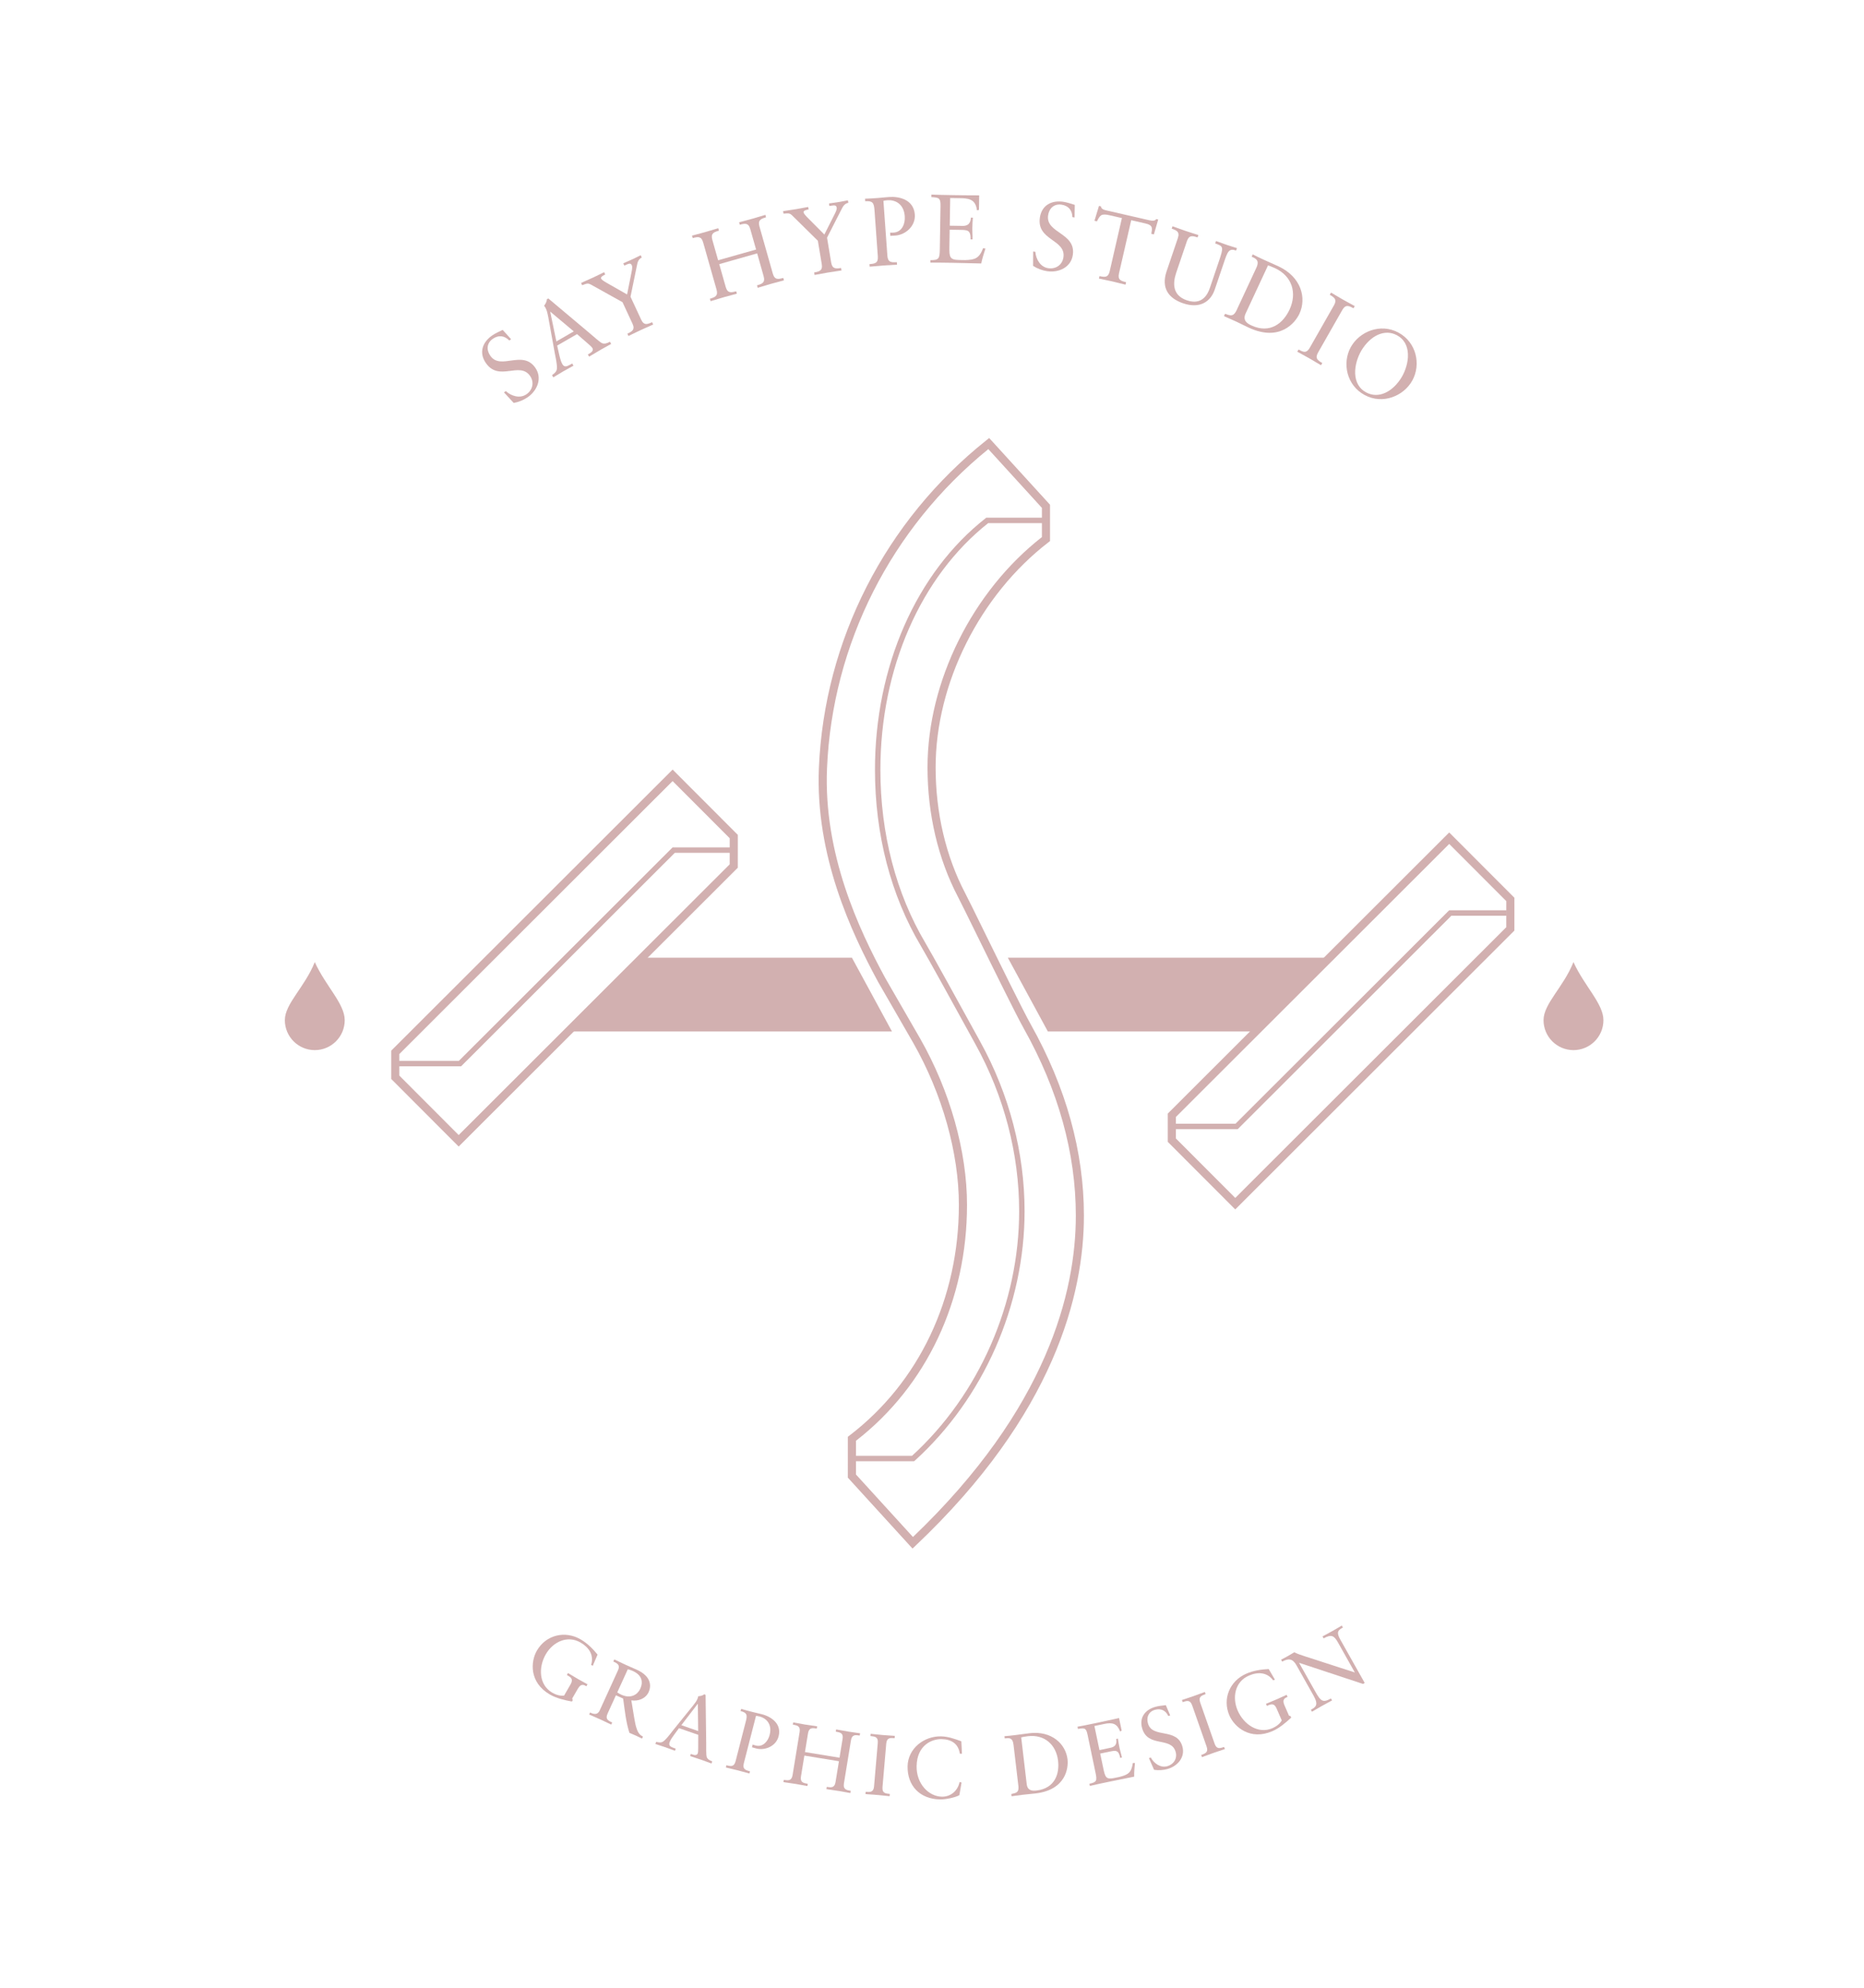 <?xml version="1.0" encoding="utf-8"?>
<!-- Generator: Adobe Illustrator 16.0.0, SVG Export Plug-In . SVG Version: 6.00 Build 0)  -->
<!DOCTYPE svg PUBLIC "-//W3C//DTD SVG 1.1//EN" "http://www.w3.org/Graphics/SVG/1.1/DTD/svg11.dtd">
<svg version="1.1" id="Calque_1" xmlns="http://www.w3.org/2000/svg" xmlns:xlink="http://www.w3.org/1999/xlink" x="0px" y="0px"
	 width="211px" height="225px" viewBox="92.5 51.5 211 225" enable-background="new 92.5 51.5 211 225" xml:space="preserve">
<g>
	<path fill="#D2B0B0" d="M195.795,226.775l-7.322-8.029l0.001-4.625l0.181-0.139c7.872-6.008,12.387-15.525,12.387-26.111
		c0-5.885-1.883-12.566-5.166-18.333l-3.968-6.884c-3.083-5.677-7.127-14.354-6.712-24.233c0.61-14.451,7.513-27.964,18.94-37.075
		l0.337-0.269l6.888,7.552v4.111l-0.18,0.138c-7.757,5.969-12.77,15.967-12.77,25.471c0,5.149,1.158,10.078,3.351,14.254
		c0.3,0.57,1.135,2.267,2.188,4.415c1.827,3.722,4.331,8.819,5.235,10.435c3.989,7.117,6.012,14.397,6.012,21.637
		c0,8.822-3.307,22.463-19.062,37.361L195.795,226.775z M189.395,218.391l6.449,7.072c15.225-14.549,18.436-27.794,18.436-36.37
		c0-7.082-1.982-14.211-5.895-21.19c-0.914-1.635-3.426-6.747-5.257-10.478c-1.011-2.057-1.884-3.833-2.179-4.394
		c-2.261-4.307-3.457-9.384-3.457-14.682c0-9.705,5.076-19.908,12.95-26.061v-3.303l-6.066-6.651
		c-11.019,8.94-17.668,22.083-18.26,36.125c-0.406,9.65,3.57,18.173,6.595,23.744l3.964,6.875c3.36,5.903,5.288,12.752,5.288,18.792
		c0,10.794-4.577,20.511-12.568,26.702L189.395,218.391z"/>
</g>
<g>
	<path fill="#D2B0B0" d="M195.976,216.888h-7.041v-0.613h6.805c7.595-6.938,12.125-17.276,12.125-27.683
		c0-6.507-1.707-13.037-4.938-18.884l-0.669-1.216c-1.537-2.796-4.735-8.612-5.522-9.933c-3.395-5.713-5.192-12.606-5.192-19.934
		c0-11.674,4.68-22.315,12.519-28.466l0.083-0.065h6.445v0.614h-6.232c-7.641,6.045-12.201,16.472-12.201,27.918
		c0,7.217,1.766,14.002,5.106,19.62c0.792,1.332,3.993,7.156,5.533,9.953l0.668,1.214c3.281,5.938,5.015,12.571,5.015,19.18
		c0,10.618-4.64,21.166-12.412,28.217L195.976,216.888z"/>
</g>
<g>
	<g>
		<path fill="#D2B0B0" d="M144.421,181.271l-7.638-7.651v-3.197l31.856-31.819l7.381,7.391l-0.001,3.715L144.421,181.271z
			 M137.703,173.24l6.718,6.729l30.678-30.641l0.001-2.953l-6.462-6.47l-30.936,30.898V173.24z"/>
	</g>
	<g>
		<polygon fill="#D2B0B0" points="144.696,172.188 137.584,172.188 137.584,171.574 144.442,171.574 168.637,147.411 
			175.149,147.411 175.149,148.024 168.891,148.024 		"/>
	</g>
</g>
<g>
	<g>
		<path fill="#D2B0B0" d="M232.328,188.387l-7.639-7.648v-3.198l31.857-31.819l7.381,7.391l-0.003,3.715L232.328,188.387z
			 M225.608,180.357l6.72,6.729l30.679-30.641l0.002-2.953l-6.462-6.47l-30.937,30.899L225.608,180.357L225.608,180.357z"/>
	</g>
	<g>
		<polygon fill="#D2B0B0" points="232.604,179.306 225.49,179.306 225.49,178.692 232.35,178.692 256.543,154.528 263.056,154.528 
			263.056,155.142 256.797,155.142 		"/>
	</g>
</g>
<polygon fill="#D2B0B0" points="188.935,159.896 165.17,159.896 156.807,168.25 193.469,168.25 "/>
<polygon fill="#D2B0B0" points="211.116,168.25 234.881,168.25 243.244,159.896 206.583,159.896 "/>
<path fill="#D2B0B0" d="M131.521,166.969c0,1.871-1.519,3.389-3.389,3.389s-3.388-1.52-3.388-3.389c0-1.873,2.249-3.723,3.388-6.576
	C129.361,163.109,131.521,165.096,131.521,166.969z"/>
<path fill="#D2B0B0" d="M274.003,166.969c0,1.871-1.519,3.389-3.389,3.389s-3.389-1.518-3.389-3.389
	c0-1.873,2.248-3.723,3.387-6.576C271.843,163.109,274.003,165.096,274.003,166.969z"/>
<g>
	<g>
		<path fill="#D2B0B0" d="M149.548,95.911l0.208-0.145c0.627,0.571,1.597,0.878,2.347,0.354c0.697-0.486,0.898-1.354,0.399-2.069
			c-1.175-1.683-3.508,0.684-4.997-1.452c-0.815-1.167-0.405-2.354,0.699-3.125c0.371-0.259,0.8-0.437,1.199-0.635l0.954,1.057
			l-0.208,0.146c-0.543-0.564-1.217-0.645-1.871-0.19c-0.688,0.48-0.737,1.256-0.276,1.917c1.175,1.683,3.641-0.724,5.093,1.357
			c0.821,1.176,0.223,2.576-0.845,3.322c-0.472,0.328-1.035,0.562-1.599,0.659L149.548,95.911z"/>
		<path fill="#D2B0B0" d="M159.306,89.263c0.35,0.295,1.078,0.959,1.352,1.082c0.254,0.108,0.578,0.01,0.884-0.167l0.144,0.249
			c-0.364,0.21-0.748,0.406-1.112,0.616c-0.47,0.271-0.923,0.546-1.387,0.826l-0.142-0.249l0.171-0.1
			c0.24-0.138,0.498-0.351,0.345-0.619c-0.061-0.105-0.292-0.329-0.464-0.472l-1.279-1.111l-2.248,1.297l0.176,0.792
			c0.107,0.473,0.228,0.991,0.397,1.288c0.259,0.449,0.563,0.248,0.91,0.074l0.219-0.127l0.144,0.248
			c-0.372,0.215-0.767,0.417-1.139,0.633c-0.382,0.22-0.77,0.456-1.146,0.687l-0.144-0.249c0.545-0.403,0.606-0.541,0.536-1.214
			c-0.045-0.433-0.146-0.872-0.226-1.297l-0.747-4.122c-0.051-0.264-0.131-0.69-0.296-0.977c-0.055-0.096-0.1-0.173-0.163-0.238
			c0.146-0.211,0.305-0.444,0.312-0.741l0.163-0.094L159.306,89.263z M155.48,90.145l1.97-1.137l-2.645-2.221l-0.019,0.011
			L155.48,90.145z"/>
		<path fill="#D2B0B0" d="M165.074,87.67c0.324,0.701,0.709,0.534,1.245,0.297l0.121,0.261c-0.506,0.222-0.971,0.426-1.431,0.64
			c-0.451,0.209-0.906,0.433-1.373,0.662l-0.12-0.261c0.525-0.256,0.902-0.444,0.575-1.144l-1.125-2.423l-3.432-1.912
			c-0.482-0.275-0.523-0.232-1.137-0.008l-0.12-0.259c0.194-0.079,0.939-0.413,1.401-0.627c0.411-0.191,0.802-0.396,1.212-0.588
			l0.121,0.261c-0.161,0.074-0.561,0.26-0.463,0.471c0.056,0.119,0.302,0.285,0.619,0.467l2.318,1.321l0.478-2.401
			c0.041-0.227,0.164-0.673,0.056-0.903c-0.135-0.291-0.335-0.198-0.846,0.039l-0.12-0.259c0.385-0.167,0.78-0.338,1.161-0.515
			c0.27-0.126,0.531-0.271,0.812-0.402l0.121,0.26c-0.417,0.205-0.48,0.563-0.562,0.967l-0.713,3.472L165.074,87.67z"/>
		<path fill="#D2B0B0" d="M178.087,79.744l-0.657-2.315c-0.211-0.744-0.618-0.64-1.184-0.491l-0.079-0.278
			c0.566-0.149,1.068-0.28,1.577-0.424c0.457-0.129,0.918-0.284,1.396-0.417l0.078,0.276c-0.56,0.17-0.959,0.295-0.75,1.039
			l1.513,5.333c0.211,0.743,0.618,0.64,1.184,0.49l0.079,0.276c-0.479,0.124-0.96,0.25-1.44,0.385
			c-0.498,0.142-0.984,0.291-1.534,0.458l-0.079-0.277c0.56-0.169,0.96-0.295,0.75-1.038l-0.731-2.582l-4.292,1.217l0.731,2.581
			c0.212,0.744,0.619,0.64,1.185,0.491l0.078,0.276c-0.51,0.145-0.972,0.253-1.441,0.386c-0.51,0.145-1.006,0.297-1.534,0.458
			l-0.078-0.276c0.56-0.17,0.96-0.295,0.751-1.04l-1.515-5.332c-0.21-0.744-0.617-0.64-1.184-0.491l-0.078-0.278
			c0.502-0.131,0.993-0.26,1.471-0.395c0.489-0.139,0.974-0.289,1.501-0.447l0.078,0.276c-0.559,0.17-0.959,0.295-0.75,1.039
			l0.657,2.315L178.087,79.744z"/>
		<path fill="#D2B0B0" d="M186.586,81.21c0.127,0.763,0.544,0.705,1.123,0.62l0.047,0.283c-0.546,0.08-1.049,0.153-1.551,0.236
			c-0.49,0.082-0.988,0.176-1.498,0.272l-0.047-0.283c0.576-0.108,0.988-0.188,0.86-0.951l-0.44-2.636l-2.798-2.758
			c-0.391-0.395-0.441-0.363-1.093-0.311l-0.047-0.285c0.209-0.024,1.017-0.147,1.519-0.231c0.447-0.075,0.879-0.169,1.326-0.242
			l0.046,0.283c-0.173,0.03-0.609,0.102-0.572,0.331c0.022,0.13,0.217,0.355,0.473,0.615l1.882,1.893l1.102-2.188
			c0.1-0.207,0.336-0.604,0.294-0.855c-0.053-0.316-0.271-0.28-0.828-0.188l-0.046-0.285c0.416-0.058,0.843-0.117,1.256-0.187
			c0.294-0.049,0.585-0.12,0.89-0.168l0.046,0.283c-0.454,0.088-0.613,0.416-0.799,0.783l-1.612,3.157L186.586,81.21z"/>
		<path fill="#D2B0B0" d="M190.422,73.992c0.498-0.014,0.993-0.049,1.49-0.085c0.374-0.027,0.757-0.078,1.22-0.11
			c1.136-0.083,2.798,0.274,2.924,1.992c0.094,1.301-1.052,2.292-2.21,2.375c-0.219,0.016-0.396,0.018-0.562,0.03l-0.026-0.363
			c0.145,0.012,0.277,0.002,0.421-0.009c0.947-0.068,1.299-1.035,1.24-1.828c-0.11-1.531-1.21-1.883-1.936-1.831
			c-0.167,0.012-0.364,0.037-0.482,0.067l0.448,6.223c0.057,0.772,0.475,0.752,1.071,0.72l0.021,0.287
			c-0.54,0.039-1.016,0.051-1.5,0.086c-0.527,0.038-1.046,0.087-1.596,0.138l-0.021-0.287c0.583-0.053,1.001-0.094,0.945-0.866
			l-0.378-5.243c-0.062-0.848-0.22-1.069-1.048-1.01L190.422,73.992z"/>
		<path fill="#D2B0B0" d="M200.01,77.046l1.457,0.023c0.894,0.014,0.904-0.681,0.94-0.934l0.221,0.002
			c-0.026,0.243-0.058,0.838-0.063,1.236c-0.007,0.353,0.039,0.873,0.024,1.226l-0.221-0.003c0.018-1.06-0.336-1.064-1.185-1.079
			L200,77.499l-0.03,1.876c-0.02,1.225,0.02,1.534,1.112,1.552l0.683,0.011c1.083-0.038,1.571-0.173,2.02-1.347l0.266,0.049
			c-0.186,0.548-0.359,1.108-0.479,1.68c-1.104-0.017-2.207-0.058-3.31-0.075c-0.816-0.013-1.633-0.026-2.45-0.018l0.004-0.287
			c0.959,0.015,1.051-0.16,1.069-1.23l0.078-4.898c0.014-0.906-0.163-0.952-1.033-1l0.004-0.289c0.739,0.034,1.491,0.045,2.23,0.058
			c1.059,0.017,2.107,0.034,3.178,0.031l-0.026,1.644l-0.222,0.052c-0.146-1.04-0.641-1.357-1.744-1.375l-1.29-0.021L200.01,77.046z
			"/>
		<path fill="#D2B0B0" d="M209.448,79.965l0.251,0.037c0.068,0.846,0.569,1.73,1.477,1.858c0.841,0.119,1.579-0.378,1.702-1.242
			c0.287-2.033-3.033-1.889-2.67-4.469c0.198-1.41,1.309-2.001,2.642-1.812c0.448,0.064,0.883,0.225,1.311,0.352l-0.022,1.424
			l-0.25-0.036c-0.013-0.782-0.451-1.302-1.239-1.413c-0.83-0.117-1.396,0.416-1.509,1.214c-0.288,2.033,3.157,1.952,2.802,4.465
			c-0.2,1.421-1.594,2.039-2.882,1.856c-0.568-0.081-1.14-0.294-1.62-0.608L209.448,79.965z"/>
		<path fill="#D2B0B0" d="M223.117,78.031l-0.292-0.067c0.101-0.588,0.222-0.968-0.64-1.166l-1.635-0.375l-1.382,6.017
			c-0.171,0.754,0.233,0.857,0.803,1l-0.063,0.28c-0.517-0.118-0.976-0.246-1.446-0.355c-0.519-0.118-1.026-0.224-1.567-0.337
			l0.063-0.279c0.573,0.12,0.984,0.203,1.158-0.55l1.381-6.017l-1.41-0.323c-0.969-0.223-1.073,0.036-1.417,0.694l-0.28-0.063
			l0.512-1.685l0.215,0.05c0.053,0.318,0.341,0.395,0.609,0.457l4.887,1.121c0.387,0.09,0.679,0.054,0.769-0.14l0.226,0.052
			L223.117,78.031z"/>
		<path fill="#D2B0B0" d="M232.426,79.856c-0.837-0.284-0.965,0.127-1.397,1.403l-1.021,3.011c-0.48,1.421-1.73,2.186-3.57,1.562
			c-1.725-0.585-2.477-1.773-1.904-3.561l1.294-3.816c0.247-0.731-0.146-0.877-0.695-1.075l0.09-0.269
			c0.488,0.177,0.965,0.351,1.437,0.51c0.48,0.164,0.965,0.316,1.493,0.48l-0.093,0.271c-0.557-0.178-0.958-0.301-1.207,0.43
			l-1.205,3.554c-0.422,1.244-0.422,2.584,1.208,3.138c1.735,0.589,2.356-0.692,2.602-1.414l1.01-2.979
			c0.581-1.715,0.508-1.704-0.412-2.051l0.092-0.27c0.436,0.16,0.871,0.319,1.311,0.468c0.355,0.121,0.707,0.217,1.062,0.335
			L232.426,79.856z"/>
		<path fill="#D2B0B0" d="M234.706,81.83c0.421-0.901-0.079-1.061-0.523-1.28l0.12-0.26c0.381,0.202,0.781,0.389,1.172,0.571
			c0.422,0.195,1.001,0.441,1.742,0.784c2.594,1.208,3.201,3.597,2.373,5.369c-0.461,0.992-2.201,3.215-5.747,1.565
			c-0.509-0.238-0.972-0.477-1.442-0.696c-0.45-0.21-0.896-0.405-1.352-0.604l0.121-0.261c0.628,0.22,0.929,0.335,1.276-0.333
			L234.706,81.83z M233.502,86.983c-0.359,0.772,0.15,1.118,0.642,1.346c2.162,1.007,3.633-0.294,4.329-1.787
			c0.871-1.873,0.297-3.784-1.634-4.684c-0.41-0.191-0.614-0.249-0.801-0.323L233.502,86.983z"/>
		<path fill="#D2B0B0" d="M243.504,86.052c0.382-0.671,0.022-0.889-0.479-1.188l0.142-0.248c0.446,0.267,0.882,0.527,1.314,0.773
			c0.44,0.251,0.887,0.494,1.371,0.755l-0.141,0.25c-0.514-0.28-0.883-0.478-1.267,0.193l-2.743,4.815
			c-0.382,0.671-0.024,0.889,0.479,1.188l-0.142,0.249c-0.461-0.263-0.862-0.517-1.285-0.757c-0.46-0.262-0.917-0.509-1.402-0.773
			l0.143-0.249c0.515,0.28,0.882,0.478,1.266-0.193L243.504,86.052z"/>
		<path fill="#D2B0B0" d="M251.186,89.38c1.817,1.254,2.178,3.784,0.986,5.51c-1.147,1.663-3.591,2.46-5.581,1.086
			c-1.817-1.254-2.178-3.783-0.985-5.51C246.753,88.805,249.194,88.008,251.186,89.38z M246.902,95.762
			c1.326,0.916,2.952,0.347,4.088-1.297c0.954-1.381,1.439-3.796-0.116-4.869c-1.326-0.915-2.952-0.347-4.088,1.297
			C245.834,92.275,245.349,94.689,246.902,95.762z"/>
	</g>
</g>
<g>
	<path fill="#D2B0B0" d="M159.601,240.044l-0.187-0.108c0.348-1.112-0.251-1.98-1.202-2.529c-1.504-0.868-3.131-0.051-3.931,1.334
		c-0.848,1.471-0.796,3.462,0.734,4.344c0.671,0.387,1.157,0.35,1.338,0.33l0.73-1.265c0.358-0.622,0.035-0.807-0.415-1.066
		l0.127-0.222c0.395,0.24,0.78,0.473,1.163,0.695c0.391,0.224,0.787,0.442,1.046,0.58l-0.127,0.222
		c-0.28-0.163-0.602-0.349-0.96,0.271l-0.644,1.112l0.055,0.201l-0.084,0.145c-0.831-0.151-1.75-0.366-2.489-0.791
		c-2.389-1.378-2.185-3.753-1.483-4.969c1.03-1.784,3.175-2.303,4.952-1.278c0.755,0.438,1.366,1.049,1.919,1.722L159.601,240.044z"
		/>
	<path fill="#D2B0B0" d="M162.221,243.38l-0.944,2.071c-0.285,0.625,0.05,0.789,0.52,1.014l-0.105,0.232
		c-0.429-0.195-0.805-0.39-1.197-0.568c-0.427-0.195-0.853-0.377-1.303-0.573l0.107-0.232c0.434,0.23,0.853,0.281,1.085-0.228
		l2.064-4.527c0.285-0.627-0.05-0.788-0.521-1.013l0.107-0.235c0.487,0.233,0.91,0.438,1.348,0.637
		c0.313,0.142,0.633,0.269,1.205,0.529c1.688,0.771,1.63,1.886,1.342,2.521c-0.346,0.759-1.174,1.062-1.964,0.948
		c0.271,1.559,0.373,2.468,0.562,3.071c0.141,0.451,0.297,0.814,0.754,1.023l-0.105,0.233c-0.223-0.103-0.44-0.222-0.662-0.323
		c-0.25-0.115-0.513-0.222-0.767-0.329c-0.406-1.263-0.527-2.579-0.71-3.881L162.221,243.38z M164.125,240.625
		c-0.222-0.103-0.387-0.145-0.558-0.192l-1.193,2.618c0.122,0.09,0.301,0.191,0.453,0.26c1.099,0.501,1.855-0.026,2.15-0.669
		C165.328,241.863,165.179,241.104,164.125,240.625z"/>
	<path fill="#D2B0B0" d="M172.44,248.825c0.003,0.406-0.021,1.281,0.057,1.537c0.075,0.233,0.33,0.396,0.626,0.497l-0.085,0.243
		c-0.352-0.122-0.705-0.268-1.059-0.39c-0.454-0.16-0.903-0.305-1.359-0.453l0.084-0.242l0.166,0.06
		c0.231,0.081,0.525,0.132,0.616-0.128c0.037-0.103,0.052-0.388,0.048-0.586l0.006-1.505l-2.179-0.758l-0.429,0.576
		c-0.256,0.347-0.534,0.729-0.634,1.016c-0.152,0.436,0.16,0.523,0.477,0.653l0.214,0.074l-0.085,0.24
		c-0.361-0.124-0.726-0.271-1.086-0.397c-0.37-0.129-0.753-0.251-1.127-0.37l0.084-0.242c0.588,0.132,0.716,0.093,1.128-0.345
		c0.266-0.281,0.501-0.604,0.742-0.906l2.338-2.895c0.148-0.188,0.388-0.488,0.485-0.766c0.032-0.093,0.058-0.167,0.064-0.247
		c0.227-0.025,0.475-0.053,0.679-0.221l0.158,0.057L172.44,248.825z M169.626,246.764l1.907,0.665l-0.041-3.069l-0.018-0.006
		L169.626,246.764z"/>
	<path fill="#D2B0B0" d="M176.393,244.919c0.422,0.128,0.852,0.238,1.28,0.348c0.322,0.084,0.66,0.149,1.061,0.253
		c0.979,0.251,2.282,1.021,1.901,2.505c-0.288,1.122-1.534,1.634-2.533,1.377c-0.19-0.049-0.339-0.098-0.483-0.136l0.082-0.313
		c0.117,0.051,0.232,0.08,0.356,0.113c0.817,0.209,1.387-0.506,1.562-1.189c0.339-1.322-0.487-1.931-1.115-2.092
		c-0.142-0.036-0.317-0.07-0.426-0.078l-1.38,5.372c-0.169,0.666,0.189,0.768,0.7,0.909l-0.064,0.247
		c-0.465-0.119-0.87-0.243-1.288-0.351c-0.456-0.117-0.907-0.223-1.384-0.335l0.064-0.248c0.506,0.121,0.87,0.204,1.041-0.462
		l1.163-4.526c0.189-0.731,0.116-0.963-0.598-1.146L176.393,244.919z"/>
	<path fill="#D2B0B0" d="M187.531,250.444l0.345-2.112c0.11-0.677-0.256-0.747-0.768-0.839l0.04-0.249
		c0.512,0.091,0.966,0.177,1.43,0.253c0.418,0.065,0.846,0.116,1.284,0.187l-0.042,0.252c-0.515-0.074-0.884-0.125-0.996,0.554
		l-0.793,4.862c-0.111,0.678,0.256,0.749,0.767,0.842l-0.041,0.252c-0.434-0.082-0.869-0.162-1.305-0.234
		c-0.455-0.073-0.902-0.139-1.407-0.21l0.041-0.251c0.515,0.074,0.883,0.124,0.995-0.553l0.385-2.354l-3.913-0.639l-0.384,2.354
		c-0.112,0.678,0.255,0.748,0.768,0.842l-0.041,0.252c-0.465-0.076-0.878-0.166-1.305-0.234c-0.465-0.076-0.922-0.141-1.408-0.211
		l0.042-0.251c0.515,0.074,0.883,0.124,0.994-0.553l0.795-4.863c0.111-0.677-0.256-0.749-0.767-0.842l0.04-0.248
		c0.454,0.085,0.898,0.166,1.333,0.238c0.447,0.072,0.893,0.138,1.379,0.202l-0.04,0.252c-0.515-0.073-0.884-0.124-0.996,0.553
		l-0.345,2.111L187.531,250.444z"/>
	<path fill="#D2B0B0" d="M191.863,248.773c0.059-0.685-0.312-0.727-0.831-0.78l0.022-0.253c0.459,0.049,0.908,0.099,1.348,0.137
		c0.45,0.038,0.9,0.067,1.391,0.097l-0.021,0.256c-0.521-0.036-0.892-0.058-0.952,0.626l-0.422,4.91
		c-0.06,0.685,0.312,0.727,0.83,0.78l-0.022,0.255c-0.47-0.041-0.887-0.097-1.317-0.134c-0.471-0.04-0.931-0.069-1.42-0.103
		l0.022-0.255c0.519,0.035,0.892,0.058,0.95-0.627L191.863,248.773z"/>
	<path fill="#D2B0B0" d="M201.393,249.992l-0.245-0.005c-0.166-1.149-0.973-1.625-2.071-1.646c-1.128-0.019-2.779,0.708-2.819,3.062
		c-0.035,1.98,1.354,3.428,2.864,3.454c0.971,0.016,1.787-0.637,2.001-1.663l0.224,0.063l-0.25,1.429
		c-0.416,0.247-1.529,0.494-2.177,0.481c-2.295-0.038-3.721-1.547-3.683-3.751c0.035-2.011,1.853-3.422,3.777-3.388
		c0.794,0.013,1.554,0.281,2.306,0.56L201.393,249.992z"/>
	<path fill="#D2B0B0" d="M207.229,248.982c-0.104-0.877-0.555-0.765-0.995-0.723l-0.03-0.25c0.382-0.025,0.772-0.07,1.152-0.116
		c0.409-0.048,0.962-0.133,1.684-0.22c2.522-0.299,4.096,1.225,4.3,2.951c0.115,0.963-0.165,3.457-3.613,3.864
		c-0.498,0.059-0.958,0.092-1.417,0.146c-0.438,0.053-0.865,0.114-1.304,0.174l-0.029-0.253c0.577-0.128,0.857-0.181,0.809-0.847
		L207.229,248.982z M208.722,253.438c0.089,0.752,0.634,0.776,1.111,0.72c2.105-0.248,2.608-1.919,2.438-3.371
		c-0.216-1.821-1.54-2.999-3.419-2.775c-0.399,0.047-0.581,0.098-0.755,0.129L208.722,253.438z"/>
	<path fill="#D2B0B0" d="M216.956,249.584l1.267-0.268c0.778-0.162,0.651-0.768,0.634-0.994l0.191-0.039
		c0.024,0.216,0.114,0.737,0.187,1.083c0.064,0.308,0.207,0.75,0.262,1.059l-0.191,0.04c-0.193-0.922-0.5-0.857-1.239-0.702
		l-1.028,0.215l0.344,1.633c0.223,1.065,0.319,1.326,1.268,1.127l0.596-0.124c0.933-0.245,1.328-0.459,1.486-1.564l0.24-0.011
		c-0.053,0.513-0.095,1.033-0.087,1.55c-0.959,0.202-1.926,0.384-2.884,0.585c-0.711,0.148-1.421,0.298-2.129,0.467l-0.053-0.249
		c0.835-0.176,0.882-0.345,0.685-1.276l-0.893-4.263c-0.166-0.787-0.327-0.794-1.092-0.664l-0.053-0.25
		c0.649-0.115,1.301-0.252,1.944-0.387c0.921-0.193,1.834-0.385,2.762-0.599l0.299,1.43l-0.182,0.09
		c-0.333-0.873-0.822-1.052-1.781-0.851l-1.124,0.235L216.956,249.584z"/>
	<path fill="#D2B0B0" d="M222.554,250.492l0.217-0.062c0.363,0.661,1.09,1.198,1.875,0.973c0.727-0.21,1.145-0.882,0.932-1.627
		c-0.505-1.754-3.148-0.433-3.789-2.658c-0.351-1.217,0.336-2.1,1.487-2.43c0.387-0.112,0.798-0.139,1.191-0.19l0.498,1.163
		l-0.217,0.064c-0.294-0.631-0.839-0.893-1.52-0.697c-0.717,0.206-0.983,0.844-0.784,1.533c0.504,1.752,3.271,0.437,3.896,2.606
		c0.354,1.227-0.552,2.233-1.666,2.552c-0.491,0.142-1.034,0.174-1.536,0.095L222.554,250.492z"/>
	<path fill="#D2B0B0" d="M227.451,244.523c-0.228-0.648-0.581-0.533-1.076-0.37l-0.085-0.238c0.438-0.144,0.867-0.284,1.285-0.43
		c0.426-0.149,0.85-0.309,1.31-0.482l0.085,0.241c-0.487,0.182-0.837,0.315-0.608,0.962l1.629,4.651
		c0.229,0.648,0.583,0.535,1.077,0.372l0.085,0.24c-0.444,0.156-0.85,0.277-1.258,0.421c-0.444,0.157-0.877,0.318-1.337,0.49
		l-0.085-0.242c0.487-0.182,0.836-0.314,0.609-0.962L227.451,244.523z"/>
	<path fill="#D2B0B0" d="M236.816,241.606l-0.197,0.087c-0.688-0.942-1.741-0.978-2.748-0.539c-1.596,0.692-1.905,2.486-1.269,3.954
		c0.677,1.558,2.309,2.699,3.929,1.996c0.71-0.31,0.971-0.722,1.062-0.881l-0.584-1.342c-0.285-0.657-0.626-0.508-1.104-0.301
		l-0.102-0.232c0.427-0.175,0.845-0.347,1.249-0.524c0.415-0.18,0.826-0.368,1.091-0.496l0.103,0.234
		c-0.297,0.129-0.64,0.277-0.354,0.935l0.512,1.179l0.194,0.077l0.064,0.153c-0.616,0.577-1.335,1.188-2.118,1.529
		c-2.529,1.101-4.317-0.478-4.877-1.766c-0.821-1.89,0.039-3.924,1.923-4.741c0.801-0.348,1.654-0.473,2.523-0.52L236.816,241.606z"
		/>
	<path fill="#D2B0B0" d="M246.982,241.983l-0.197,0.111l-7.235-2.393l1.796,3.19c0.663,1.181,0.892,1.366,1.815,0.848l0.126,0.221
		c-0.377,0.213-0.772,0.411-1.147,0.624c-0.376,0.212-0.756,0.437-1.129,0.655l-0.124-0.221c0.522-0.293,0.914-0.515,0.304-1.599
		l-1.935-3.439c-0.413-0.735-0.879-0.823-1.614-0.409l-0.125-0.223c0.27-0.14,0.532-0.276,0.797-0.425
		c0.231-0.131,0.461-0.281,0.691-0.411c0.646,0.324,1.878,0.654,3.461,1.186c1.18,0.396,2.459,0.789,3.396,1.096l-1.914-3.405
		c-0.443-0.786-0.757-0.926-1.617-0.453l-0.125-0.221c0.396-0.214,0.805-0.431,1.198-0.651c0.334-0.189,0.649-0.388,0.982-0.575
		l0.125,0.221c-0.522,0.294-0.779,0.496-0.309,1.335L246.982,241.983z"/>
</g>
</svg>
